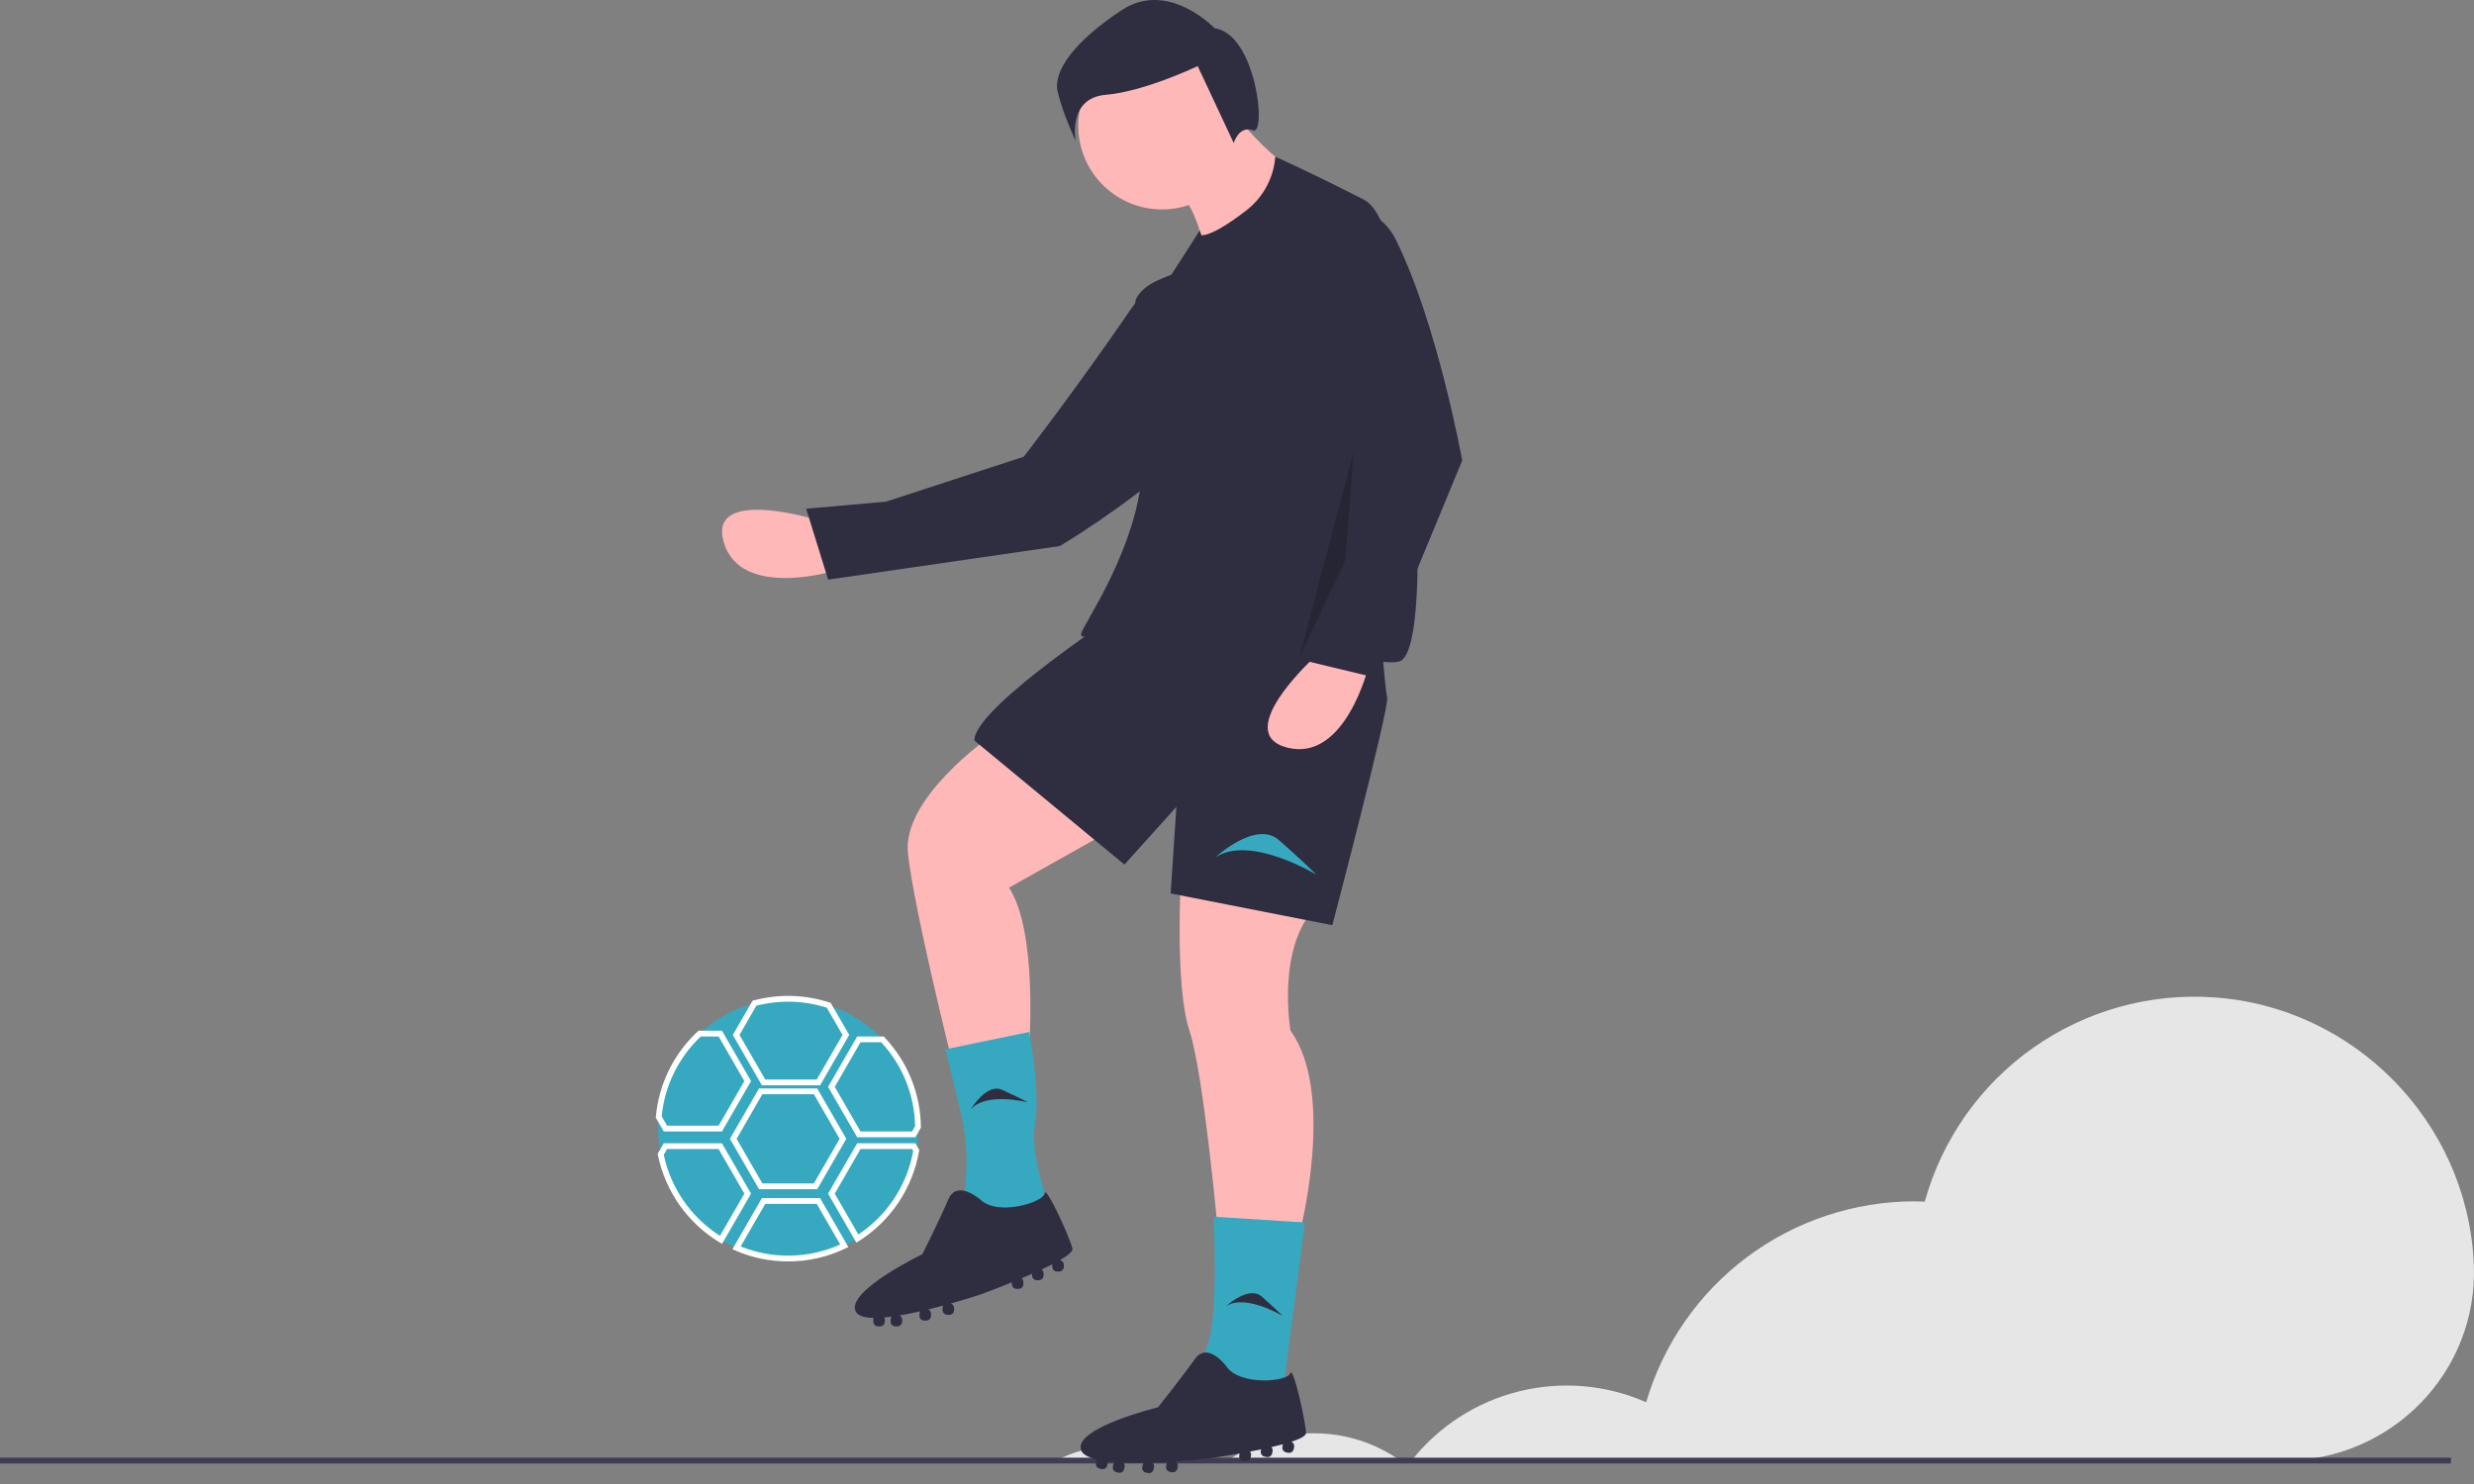 <svg width="200" height="120" viewBox="0 0 200 120" fill="none" xmlns="http://www.w3.org/2000/svg">
<rect x="0" y="0" width="200" height="120" fill="#808080" stroke="none"/>
<g clip-path="url(#clip0_816_3181)">
<path d="M89.688 117.002C88.195 117.001 86.725 117.38 85.419 118.105H93.947C92.644 117.381 91.178 117.001 89.688 117.002Z" fill="#E6E6E6"/>
<path d="M106.235 115.899C103.74 115.896 101.305 116.667 99.267 118.105H113.195C111.159 116.668 108.727 115.898 106.235 115.899Z" fill="#E6E6E6"/>
<path d="M199.971 101.934C199.348 90.635 190.27 81.424 178.981 80.651C173.778 80.286 168.607 81.73 164.346 84.74C160.085 87.749 156.995 92.139 155.6 97.165C155.326 97.156 155.052 97.145 154.776 97.145C149.89 97.146 145.136 98.728 141.224 101.656C137.313 104.584 134.455 108.7 133.077 113.388C129.839 111.965 126.221 111.657 122.79 112.51C119.358 113.364 116.306 115.332 114.112 118.105H184.657C193.323 118.105 200.341 110.927 199.987 102.267C199.983 102.156 199.977 102.045 199.971 101.934Z" fill="#E6E6E6"/>
<path d="M198.139 117.872H0V118.339H198.139V117.872Z" fill="#3F3D56"/>
<path d="M66.127 42.064C66.127 42.064 57.134 39.263 58.514 43.872C59.895 48.48 67.47 46.152 67.47 46.152L66.127 42.064Z" fill="#FFB8B8"/>
<path d="M100.504 24.765C100.504 24.765 95.895 18.467 91.417 25.005C86.931 31.556 82.759 36.934 82.759 36.934L71.616 40.567L65.17 41.139L66.946 46.871L85.689 44.151C85.689 44.151 106.557 31.756 100.504 24.765Z" fill="#2F2E41"/>
<path d="M79.932 59.644C79.932 59.644 72.931 64.545 73.397 68.979C73.864 73.413 76.898 85.549 76.898 85.549L83.199 84.615C83.199 84.615 83.899 75.28 81.566 71.779L92.768 65.478L79.932 59.644Z" fill="#FFB8B8"/>
<path d="M95.453 71.196C95.453 71.196 94.986 79.831 96.153 83.332C97.32 86.832 98.487 99.902 98.487 99.902H105.021C105.021 99.902 108.055 88.466 104.321 83.332C104.321 83.332 103.154 76.564 106.421 73.296L95.453 71.196Z" fill="#FFB8B8"/>
<path d="M93.935 47.275C93.935 47.275 78.766 56.843 78.766 59.877L90.901 69.912L95.102 65.245L94.635 72.246L107.705 74.813C107.705 74.813 112.372 57.076 112.139 56.376C111.905 55.676 111.205 45.407 111.205 45.407L93.935 47.275Z" fill="#2F2E41"/>
<path d="M83.2 83.448L76.432 84.849L77.634 89.792C78.226 92.225 78.293 94.757 77.832 97.218C77.832 97.218 84.833 99.085 84.833 98.151C84.833 97.218 83.2 93.484 83.666 90.916C84.133 88.349 83.2 83.448 83.2 83.448Z" fill="#36A9C0"/>
<path d="M86.7 100.952C86.467 100.018 84.528 95.786 84.447 96.502C84.367 97.218 80.632 98.385 79.232 96.984C79.232 96.984 77.365 95.351 76.665 96.984C75.965 98.618 74.565 101.419 74.565 101.419C74.565 101.419 68.263 104.453 69.197 106.086C69.386 106.417 69.909 106.556 70.623 106.568C70.606 106.611 70.597 106.657 70.597 106.704V106.869C70.597 106.971 70.638 107.069 70.71 107.141C70.782 107.213 70.879 107.253 70.981 107.253H71.147C71.249 107.253 71.346 107.213 71.418 107.141C71.49 107.069 71.531 106.971 71.531 106.869V106.704C71.53 106.644 71.516 106.585 71.489 106.532C71.68 106.516 71.878 106.494 72.081 106.467C72.027 106.534 71.998 106.617 71.997 106.704V106.869C71.997 106.971 72.038 107.069 72.11 107.141C72.182 107.213 72.28 107.253 72.382 107.253H72.547C72.649 107.253 72.746 107.213 72.819 107.141C72.891 107.069 72.931 106.971 72.931 106.869V106.704C72.931 106.635 72.912 106.568 72.877 106.509C72.842 106.45 72.792 106.402 72.732 106.369C73.269 106.28 73.83 106.166 74.388 106.039C74.351 106.099 74.332 106.167 74.331 106.237V106.402C74.331 106.504 74.372 106.602 74.444 106.674C74.516 106.746 74.613 106.786 74.715 106.786H74.881C74.983 106.786 75.08 106.746 75.152 106.674C75.224 106.602 75.265 106.504 75.265 106.402V106.237C75.265 106.163 75.243 106.09 75.203 106.028C75.162 105.966 75.104 105.916 75.036 105.886C75.454 105.784 75.864 105.678 76.254 105.573C76.218 105.632 76.199 105.7 76.198 105.77V105.935C76.198 106.037 76.239 106.135 76.311 106.207C76.383 106.279 76.481 106.32 76.582 106.32H76.748C76.85 106.32 76.947 106.279 77.019 106.207C77.091 106.135 77.132 106.037 77.132 105.935V105.77C77.132 105.688 77.105 105.609 77.057 105.543C77.008 105.478 76.94 105.429 76.862 105.405C78.232 105.019 79.232 104.686 79.232 104.686C79.232 104.686 80.393 104.263 81.799 103.693V103.835C81.799 103.937 81.84 104.035 81.912 104.107C81.984 104.179 82.082 104.219 82.183 104.219H82.349C82.451 104.219 82.548 104.179 82.62 104.107C82.692 104.035 82.733 103.937 82.733 103.835V103.67C82.733 103.611 82.719 103.554 82.694 103.502C82.668 103.45 82.63 103.404 82.584 103.368C82.867 103.25 83.151 103.128 83.433 103.004V103.135C83.433 103.237 83.474 103.334 83.546 103.407C83.618 103.479 83.715 103.519 83.817 103.519H83.983C84.084 103.519 84.182 103.479 84.254 103.407C84.326 103.334 84.367 103.237 84.367 103.135V102.97C84.367 102.908 84.352 102.847 84.323 102.792C84.294 102.737 84.253 102.69 84.202 102.655C84.507 102.513 84.8 102.371 85.07 102.232C85.069 102.245 85.067 102.257 85.067 102.269V102.435C85.067 102.537 85.107 102.634 85.179 102.706C85.251 102.778 85.349 102.819 85.451 102.819H85.616C85.718 102.819 85.816 102.778 85.888 102.706C85.96 102.634 86 102.537 86 102.435V102.269C86 102.181 85.97 102.095 85.914 102.026C85.858 101.958 85.78 101.911 85.693 101.893C86.345 101.514 86.757 101.178 86.7 100.952Z" fill="#2F2E41"/>
<path d="M105.488 98.851L98.094 98.385C98.094 98.385 98.542 106.086 97.646 108.653C96.75 111.221 97.198 112.154 97.198 112.154L103.695 112.621L105.488 98.851Z" fill="#36A9C0"/>
<path d="M105.578 115.873C105.544 114.911 104.531 110.367 104.302 111.051C104.074 111.734 100.179 112.097 99.101 110.435C99.101 110.435 97.616 108.448 96.591 109.9C95.565 111.352 93.612 113.799 93.612 113.799C93.612 113.799 86.816 115.452 87.389 117.245C87.504 117.607 87.987 117.853 88.683 118.014C88.658 118.052 88.639 118.095 88.629 118.141L88.595 118.302C88.574 118.402 88.593 118.506 88.648 118.591C88.704 118.677 88.791 118.737 88.891 118.758L89.052 118.793C89.152 118.814 89.256 118.795 89.341 118.739C89.427 118.684 89.487 118.597 89.508 118.497L89.543 118.335C89.555 118.277 89.553 118.217 89.537 118.159C89.727 118.183 89.926 118.202 90.13 118.219C90.064 118.273 90.017 118.348 89.999 118.433L89.965 118.594C89.943 118.694 89.963 118.798 90.018 118.883C90.073 118.969 90.16 119.029 90.26 119.05L90.422 119.085C90.521 119.106 90.625 119.087 90.711 119.031C90.796 118.976 90.856 118.889 90.877 118.789L90.912 118.627C90.926 118.56 90.922 118.491 90.9 118.426C90.878 118.361 90.839 118.303 90.787 118.259C91.332 118.283 91.904 118.289 92.475 118.281C92.427 118.332 92.394 118.394 92.379 118.463L92.344 118.624C92.323 118.724 92.342 118.828 92.398 118.914C92.453 118.999 92.54 119.059 92.64 119.08L92.802 119.115C92.901 119.136 93.005 119.117 93.091 119.061C93.176 119.006 93.236 118.919 93.257 118.819L93.292 118.657C93.307 118.585 93.301 118.509 93.275 118.44C93.248 118.371 93.202 118.311 93.141 118.267C93.572 118.254 93.995 118.236 94.398 118.214C94.35 118.265 94.317 118.327 94.302 118.395L94.268 118.557C94.246 118.657 94.266 118.761 94.321 118.846C94.376 118.932 94.463 118.992 94.563 119.013L94.725 119.047C94.825 119.069 94.928 119.049 95.014 118.994C95.099 118.939 95.159 118.852 95.181 118.752L95.215 118.59C95.232 118.51 95.223 118.427 95.189 118.353C95.155 118.278 95.098 118.217 95.027 118.177C96.448 118.085 97.495 117.968 97.495 117.968C97.495 117.968 98.719 117.797 100.213 117.531L100.184 117.671C100.162 117.77 100.182 117.874 100.237 117.96C100.292 118.045 100.379 118.105 100.479 118.127L100.641 118.161C100.74 118.182 100.844 118.163 100.93 118.108C101.015 118.052 101.075 117.965 101.097 117.866L101.131 117.704C101.143 117.647 101.142 117.588 101.128 117.531C101.113 117.475 101.086 117.423 101.049 117.378C101.349 117.321 101.653 117.261 101.955 117.198L101.927 117.327C101.906 117.426 101.925 117.53 101.981 117.616C102.036 117.701 102.123 117.761 102.223 117.782L102.385 117.817C102.484 117.838 102.588 117.819 102.674 117.764C102.759 117.708 102.819 117.621 102.84 117.521L102.875 117.36C102.888 117.299 102.886 117.237 102.869 117.177C102.852 117.118 102.822 117.063 102.78 117.018C103.107 116.942 103.423 116.865 103.717 116.785C103.713 116.797 103.708 116.808 103.705 116.821L103.671 116.983C103.65 117.082 103.669 117.186 103.724 117.272C103.78 117.357 103.867 117.417 103.967 117.438L104.128 117.473C104.228 117.494 104.332 117.475 104.417 117.419C104.503 117.364 104.563 117.277 104.584 117.177L104.618 117.015C104.637 116.929 104.625 116.839 104.584 116.76C104.544 116.681 104.478 116.619 104.396 116.583C105.114 116.349 105.586 116.106 105.578 115.873Z" fill="#2F2E41"/>
<path d="M93.935 16.935C97.673 16.935 100.703 13.905 100.703 10.167C100.703 6.429 97.673 3.399 93.935 3.399C90.197 3.399 87.167 6.429 87.167 10.167C87.167 13.905 90.197 16.935 93.935 16.935Z" fill="#FFB8B8"/>
<path d="M100.004 9.467C100.004 9.467 103.738 14.135 105.605 13.901L97.436 20.203C97.436 20.203 96.503 16.235 95.336 15.768C94.169 15.302 100.004 9.467 100.004 9.467Z" fill="#FFB8B8"/>
<path d="M114.589 44.124C114.589 44.124 114.589 18.371 110.269 16.153C105.951 13.936 103.095 12.67 103.095 12.67C103.032 13.515 102.792 14.338 102.39 15.084C101.989 15.831 101.436 16.484 100.766 17.004C99.335 18.109 97.908 19.025 97.112 19.028L97.086 18.919L96.989 18.641L94.635 22.303C94.635 22.303 92.535 22.77 91.835 24.17C91.456 24.927 93.242 32.554 92.185 39.456C91.288 45.313 87.508 50.599 87.401 51.242C87.22 52.328 91.814 49.482 93.883 48.151C93.913 48.185 93.935 48.208 93.935 48.208C93.935 48.208 92.768 48.675 95.102 47.975C96.425 47.578 98.271 47.556 99.623 47.611C99.622 48.017 99.631 48.339 99.653 48.558C99.886 50.892 111.555 54.159 113.189 53.459C114.823 52.759 114.589 44.124 114.589 44.124Z" fill="#2F2E41"/>
<path d="M106.421 52.992C106.421 52.992 99.419 59.294 104.087 60.46C108.754 61.627 110.622 53.926 110.622 53.926L106.421 52.992Z" fill="#FFB8B8"/>
<path d="M98.253 69.329C98.253 69.329 101.52 66.295 103.387 67.929C105.254 69.562 106.421 70.729 106.421 70.729C106.421 70.729 101.053 67.462 98.253 69.329Z" fill="#36A9C0"/>
<path d="M99.102 105.631C99.102 105.631 100.943 103.921 101.995 104.841C103.048 105.762 103.705 106.42 103.705 106.42C103.705 106.42 100.68 104.578 99.102 105.631Z" fill="#2F2E41"/>
<path d="M78.47 89.725C78.47 89.725 79.734 87.553 81.009 88.128C82.283 88.702 83.104 89.14 83.104 89.14C83.104 89.14 79.674 88.259 78.47 89.725Z" fill="#2F2E41"/>
<path d="M112.826 19.355C110.512 14.705 103.473 17.241 104.617 22.308C104.634 22.383 104.652 22.459 104.67 22.536C105.876 27.332 107.846 31.903 110.505 36.072L107.938 47.508L105.137 53.342L110.972 54.743L118.206 37.239C118.206 37.239 116.211 26.16 112.826 19.355Z" fill="#2F2E41"/>
<path opacity="0.2" d="M109.455 36.422L105.021 53.226L108.755 45.291L109.455 36.422Z" fill="black"/>
<path d="M98.185 2.278C98.185 2.278 94.444 -1.661 90.678 0.82C86.913 3.3 85.127 5.71 85.496 7.387C85.865 9.065 86.958 11.399 86.958 11.399C86.958 11.399 86.279 7.923 89.397 7.666C92.515 7.409 96.823 5.345 96.823 5.345L99.736 11.568C99.736 11.568 100.148 10.126 101.29 10.54C102.433 10.953 101.547 2.739 98.185 2.278Z" fill="#2F2E41"/>
<path d="M74.215 91.267C74.215 91.858 74.166 92.448 74.068 93.031V93.033C73.8 94.602 73.179 96.089 72.253 97.382C71.326 98.675 70.117 99.742 68.719 100.5C67.32 101.258 65.767 101.688 64.177 101.758C62.588 101.829 61.003 101.537 59.542 100.905H59.54C59.108 100.719 58.689 100.503 58.287 100.259C57.04 99.506 55.963 98.502 55.124 97.311C54.285 96.119 53.703 94.767 53.414 93.339C53.279 92.656 53.211 91.962 53.211 91.267C53.211 90.949 53.225 90.634 53.253 90.324V90.321C53.495 87.641 54.757 85.157 56.778 83.38C58.798 81.603 61.424 80.67 64.113 80.772C66.802 80.875 69.349 82.006 71.228 83.932C73.107 85.858 74.176 88.431 74.213 91.122V91.124C74.215 91.173 74.215 91.218 74.215 91.267Z" fill="#36A9C0"/>
<path d="M66.298 87.759H61.594L59.242 83.686L60.837 80.921L60.931 80.896C62.95 80.357 65.083 80.416 67.069 81.068L67.154 81.096L68.65 83.686L66.298 87.759ZM61.864 87.292H66.028L68.111 83.686L66.839 81.484C64.993 80.898 63.02 80.843 61.145 81.322L59.781 83.686L61.864 87.292Z" fill="white"/>
<path d="M66.064 96.161H61.361L59.009 92.087L61.361 88.014H66.064L68.416 92.087L66.064 96.161ZM61.63 95.694H65.795L67.877 92.087L65.795 88.481H61.63L59.548 92.087L61.63 95.694Z" fill="white"/>
<path d="M63.712 102.002C62.245 102.005 60.794 101.704 59.449 101.119L59.209 101.015L61.594 96.882H66.297L68.582 100.839L68.355 100.947C66.907 101.645 65.32 102.006 63.712 102.002ZM59.876 100.792C61.16 101.309 62.534 101.561 63.917 101.533C65.299 101.506 66.663 101.2 67.924 100.633L66.028 97.348H61.863L59.876 100.792Z" fill="white"/>
<path d="M73.999 91.96H69.295L66.943 87.887L69.295 83.812H71.437L71.506 83.885C73.363 85.839 74.413 88.423 74.445 91.119V91.186L73.999 91.96ZM69.565 91.493H73.73L73.978 91.063C73.933 88.541 72.956 86.124 71.236 84.279H69.565L67.482 87.887L69.565 91.493Z" fill="white"/>
<path d="M69.23 100.481L66.943 96.522L69.295 92.447H73.999L74.301 92.968L74.297 93.072C74.042 94.558 73.478 95.975 72.64 97.228C71.803 98.482 70.711 99.546 69.436 100.351L69.23 100.481ZM67.482 96.522L69.39 99.824C70.546 99.056 71.534 98.062 72.296 96.903C73.058 95.743 73.578 94.441 73.823 93.075L73.73 92.914H69.565L67.482 96.522Z" fill="white"/>
<path d="M58.369 100.581L58.165 100.458C56.891 99.688 55.79 98.662 54.933 97.444C54.075 96.227 53.48 94.844 53.184 93.385L53.167 93.298L53.659 92.447H58.362L60.714 96.522L58.369 100.581ZM53.66 93.379C53.943 94.719 54.491 95.989 55.272 97.114C56.052 98.24 57.049 99.198 58.205 99.933L60.175 96.522L58.093 92.914H53.928L53.66 93.379Z" fill="white"/>
<path d="M58.363 91.493H53.66L53.02 90.386V90.324C53.25 87.679 54.455 85.214 56.401 83.408L56.468 83.346H58.363L60.715 87.42L58.363 91.493ZM53.929 91.026H58.094L60.176 87.42L58.094 83.812H56.652C54.852 85.512 53.729 87.806 53.492 90.271L53.929 91.026Z" fill="white"/>
</g>
<defs>
<clipPath id="clip0_816_3181">
<rect width="200" height="119.123" fill="white"/>
</clipPath>
</defs>
</svg>
